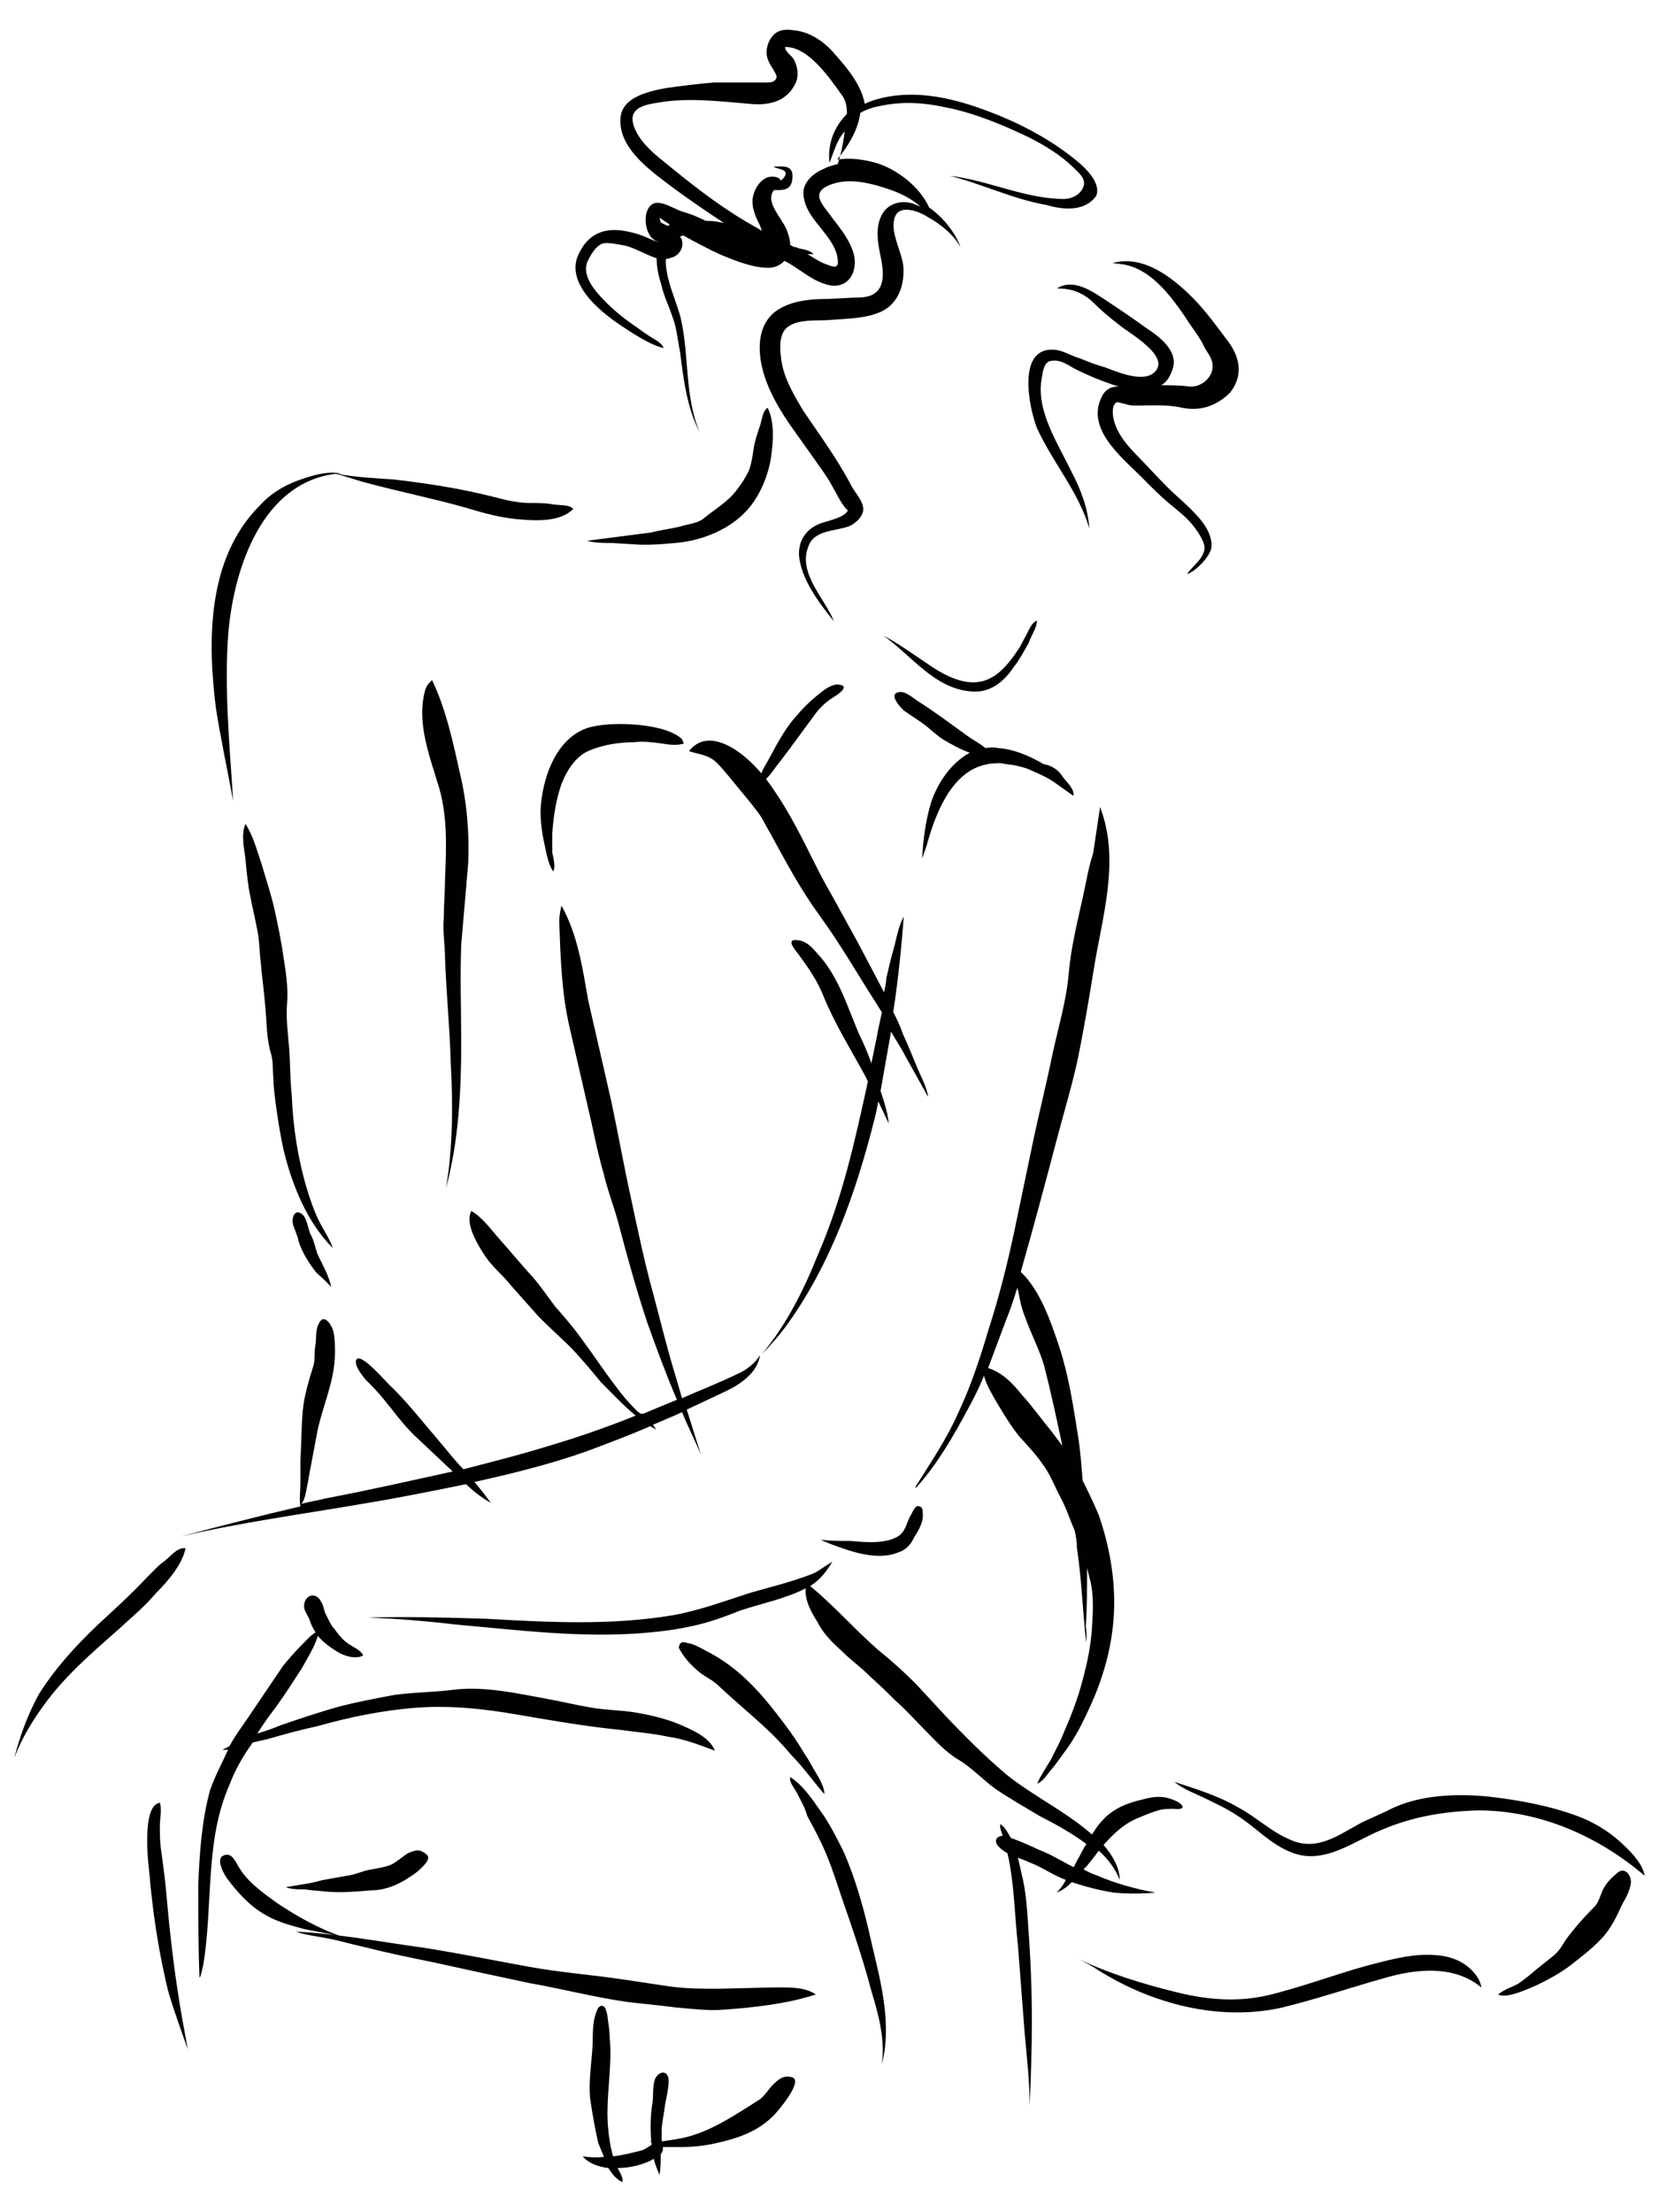 <svg xmlns="http://www.w3.org/2000/svg" viewBox="0 0 523 697" enable-background="new 0 0 523 697"><path d="M4.5 554c2.2-5.9 5.5-11.4 9.2-16.5 6.6-9.2 15.1-16.5 23.5-23.9 4-3.7 8.4-7.3 12.1-11.7 3.7-3.7 8.1-8.8 9.2-14-2.6-.4-4.8 2.6-6.6 4-2.2 1.5-4 3.7-5.9 5.5-3.7 4-7.7 7.7-11.7 11.4-8.1 7.3-16.2 15.8-22 25-3.4 6.2-5.9 12.8-7.8 20.2zm61.7 10.2c-2.6 9.5-3.3 19.8-3.7 29.7 0 9.9 0 19.8.4 29.4.7-1.1.7-2.6 1.1-3.7 3.3-19.1.4-39.3 8.4-57.3 1.8-4.8 4.4-9.2 7.3-13.2l4.8-1.1c5.1-1.5 10.3-2.9 15.4-4 10.3-2.9 20.9-5.1 31.9-5.9 10.6-.7 20.9.4 31.2 2.2 10.6 1.8 21.3 3.7 32.3 4.8 5.1.7 10.3 1.1 15.4 2.2 5.1.7 9.9 2.6 14.7 4.4-1.8-4.4-7.3-6.6-11.4-8.4-4.4-1.8-9.2-2.9-14-3.7-4.4-.7-9.2-.7-13.6-1.5-4.4-.7-8.8-1.8-13.2-2.6-9.9-1.8-20.9-4.4-31.2-2.9-5.9.7-11.7.7-17.6 1.5-5.9 1.1-11.7 2.2-17.6 3.7-6.2 1.8-12.1 3.7-18.4 5.9-2.6 1.1-4.8 1.8-7.3 2.6 1.8-2.9 4-5.9 5.9-8.4 2.9-4 5.5-8.1 8.1-12.1 1.8-3.3 4-6.6 5.1-10.3 1.8 2.2 4.4 4 7 5.5 2.2 1.1 5.1 1.8 7.3.7-.7-1.8-3.7-2.9-5.1-4-1.5-1.1-2.9-2.9-4-4.4-1.1-1.1-1.8-2.9-2.6-4.4-.7-1.1-.7-2.9-1.5-4-1.1-2.6-4-2.9-5.1-.4-1.1 2.6.7 4 1.5 6.2.4 1.5 1.1 2.6 1.8 3.7-1.8 1.1-3.3 2.9-4.8 4.4-1.8 1.8-3.7 4-5.5 6.2l-9.2 13.6c-2.6 4-5.5 7.7-7.7 11.7l-2.2 1.1h1.8c-2 4.4-4.2 8.4-5.7 12.8zm-19.8 16.2c0 4.8.7 9.5 1.1 14.3 1.1 11 2.9 22 5.5 32.7 1.8 6.2 4 12.1 6.2 18.4l-1.8-9.9c-2.2-12.5-3.7-25-4.8-37.4-.4-5.1-1.1-10.3-1.8-15.4-.4-2.6-.4-5.1-.4-7.7s.7-5.1 0-7.3c-4 .5-4 9.4-4 12.3zm227.9-52.1c2.9 2.6 5.5 5.1 8.1 7.7 3.3 2.9 6.2 6.2 9.5 9.5 2.9 2.9 6.2 6.6 9.9 8.8 4.4 2.6 7.7 6.2 11.7 9.2 4.8 3.3 9.5 5.9 14.3 8.8 5.1 2.6 10.3 5.5 14.7 8.8-1.1 1.5-1.8 3.3-2.9 5.1l-1.1 2.2c-3.7-1.8-7-4-11-5.5-1.5-.7-5.5-2.6-8.8-3.7-1.1-1.8-1.8-3.3-3.3-4.4-.4 1.1.4 2.6.7 3.7-.7 0-1.5.4-1.8.7-1.1 1.5.7 3.3 3.3 4.8 2.2 9.5 2.2 19.1 3.3 29l2.2 28.6c.7 7.3 1.5 14.7 1.5 22 .4-9.2.7-18 .7-26.8 0-9.5-.4-19.5-1.1-29-.4-5.9-.7-11.7-2.2-17.6l-1.1-4.8c1.8.7 2.9 1.1 3.7 1.5 4 1.5 7.3 4 11.4 5.5-.7 1.5-1.8 2.9-2.9 4 1.8-.7 3.3-1.8 4.8-3.3 4.4 1.5 8.8 2.6 13.2 3.3 4.4.4 8.8.4 13.2 0-6.2-1.1-12.8-2.9-18.7-5.5-1.5-.4-2.6-1.1-4-1.8 1.8-1.8 3.3-4 4.8-5.9 2.9 2.6 5.1 5.5 6.6 9.2 0-3.7-2.2-7.7-5.1-11 2.9-3.3 5.9-6.2 9.9-8.1 2.6-1.1 5.1-2.2 7.7-2.9 1.5-.4 2.9-.4 4.4-.4.7 0 2.9.4 2.9-.7-.4-1.5-4-2.6-5.5-2.9-2.6-.4-4.8 0-7.3.7-4.8 1.1-9.2 2.9-12.5 6.6-1.5 1.5-2.2 2.9-3.3 4.4l-.4-.4c-8.1-7-18-11.7-26.4-18.4-7-5.9-13.6-12.5-19.8-19.1l-8.8-9.5c-3.7-3.7-7.3-7-11.4-10.3-7.7-6.6-14.3-14.3-22-20.6 2.9-1.8 5.1-4.4 7-7.7l-5.1 3.3c-2.2 1.1-4.8 1.8-7 2.6-4.8 1.5-9.2 2.6-14 4-8.1 2.6-15.8 5.5-24.2 7-19.8 3.3-39.3 2.2-59.1 1.1-12.5-.4-24.6-.7-37.1-.4 9.2.4 18.4 1.1 27.5 2.2 20.2 1.8 40.4 4.4 60.6 2.6 4.8-.4 9.9-1.1 14.7-2.2 5.1-1.1 9.9-2.9 14.7-4.8 6.6-2.2 14.3-3.7 20.6-7-.4 3.7 1.8 7.7 3.7 10.6 1.8 3.7 4.8 6.6 7.7 9.2 2.7 2.8 6 5 8.9 8zm-60.2-9.6c-.4.7.7 1.8 1.1 2.6 1.5 2.2 3.3 4 5.1 5.5 2.2 1.8 4.4 2.6 6.2 4.4 7.7 7.3 16.2 13.6 22.8 21.7 4 4 7 8.4 10.6 12.5 0-2.2-1.5-4.8-2.6-6.6s-2.2-4-3.7-6.2c-2.6-4.4-5.5-8.4-8.4-12.1-6.2-8.1-12.8-15.1-21.7-19.8-2.2-1.1-4.4-2.6-6.6-2.9-1.7-.5-2.4-.5-2.8.9zm40.4 53.6c2.2 4 4.4 8.1 6.2 12.5s3.3 9.2 4.8 13.6c3.3 9.5 6.6 19.1 9.2 29 2.2 7.3 4.4 15.1 3.3 23.1 3.3-12.8-.4-26.1-3.3-38.5-2.2-9.9-4.8-19.5-8.8-28.6-2.2-4.4-4.4-8.8-7.3-12.8-2.6-3.7-5.5-8.1-9.5-10.6-.4 1.8 1.8 4 2.6 5.9 1 2 2.1 3.8 2.8 6.4zm211.5-1.8c19.5 0 37.8 8.1 52.5 20.6-.7-4-4.8-8.1-8.1-11-3.7-3.3-8.1-5.9-12.8-7.7-8.8-3.3-18.4-5.1-27.9-6.2-10.3-1.1-22.8-.7-32.3 4.4l-8.1 3.7-6.6 3.7c-5.5 2.9-10.6 4.4-16.5 1.5-5.9-2.6-10.3-7-15.8-9.9-6.2-3.7-13.6-5.9-20.2-8.1 2.6 2.2 6.6 3.7 9.5 5.1 3.7 1.8 7 3.3 10.3 5.5 5.9 3.7 10.6 9.2 17.3 11.7 10.3 4 19.5-3.7 28.6-7.3 9.9-4.2 19.8-5.7 30.1-6zm12.5 54.7c-2.2 1.1-4.4 1.8-6.2 3.3 2.6 1.5 9.5-1.8 12.1-2.9 3.7-1.8 7.3-3.7 10.6-6.2 3.3-2.6 6.6-5.1 9.5-8.1 3.3-3.3 5.1-7.3 7-11.4 1.1-1.8 2.2-4 2.6-6.2s-1.5-5.5-4-3.7c-1.8 1.5-3.3 2.9-4.4 4.8-1.1 1.8-1.5 4.4-2.9 5.9-3.3 3.3-6.6 7-9.2 10.6-1.1 1.8-2.2 3.7-4 5.1l-5.5 4.4c-1.6 1.4-3.4 2.9-5.6 4.4zm-107.6 2.6c-10.6-2.6-21.3-5.9-31.2-10.6 2.2 1.1 4.4 2.2 6.6 3.7 16.9 10.6 38.2 16.2 58 11.7 10.6-2.6 21.3-6.2 31.9-9.2 9.9-2.9 22-4.4 30.8 2.9-.4-3.3-3.7-6.6-6.6-8.1-3.3-1.8-7-2.2-10.6-2.2-6.2 0-12.5 1.8-18.4 3.3-10.6 2.9-21.3 7-31.9 9.5-9.9 2.3-19.8 1.2-28.6-1zm-237.2-14c-13.2-1.8-26.8-4.4-40.4-5.1 2.9 1.1 7 1.5 10.3 2.2 3.7.7 7.3 1.8 11 2.6 7 1.8 14.3 3.3 21.7 4.8 9.9 2.2 20.2 4.4 30.5 6.6 10.3 1.8 20.2 4.4 30.5 5.9 5.5.7 10.6 1.1 15.8 1.8 4.8.4 9.9 1.1 15.1.7 9.5-.7 19.8-1.8 29-4.8-3.7-2.6-9.5-2.2-14-2.2l-16.5.4c-5.1 0-10.3 0-15.4-.7l-14.7-2.2c-9.9-1.5-19.8-2.2-29.7-4-11.1-2-21.8-4.2-33.2-6zm-62-21.7c3.3 4.4 7.3 8.8 12.1 11.4 3.7 2.2 8.1 3.3 12.1 4.4l11.4 2.2c-7.3-2.6-13.6-6.2-19.8-10.3-4-2.9-8.8-6.2-11.7-10.6-1.5-2.2-2.6-5.9-5.5-4.4-2.3 1.1.3 5.9 1.4 7.3zm62.8-7.7c-2.2-1.8-3.3-1.5-5.9-.4-1.8 1.1-3.7 2.9-5.5 3.7-1.8.7-4.4 1.1-6.6 1.5s-4.4 1.5-6.6 1.8l-8.4 1.5c-3.7 1.1-7.7 1.5-11.4 2.2 1.8.7 4 .7 6.2.7 2.2.4 4.4.4 6.6.7 4.8.4 9.2 0 14-.4 5.5 0 10.3-2.6 14.7-5.9 1-1 4.7-3.9 2.9-5.4zm141.7-268.3l1.8 2.9c-.4 2.2-1.1 4.8-1.5 7.3l-1.8 8.8c-1.1-3.3-2.6-6.6-4-9.5-3.7-8.8-6.6-18.4-13.2-25.3-1.5-1.8-3.3-3.7-5.9-4-4.4-.7-.7 3.3.4 4.8 2.9 4 5.5 7.7 7.3 12.1 3.7 9.2 8.8 17.3 13.6 26.1.4.7.4 1.1.7 1.5-4 18.4-8.1 37.1-15.8 54.7-4.4 11-9.9 22-17.6 31.2 2.6-2.6 5.1-5.5 7.3-8.4 14.3-19.5 22.4-42.6 28.3-66.1.4-1.5.7-3.3 1.1-5.1l3.3 7c-.4-3.7-1.5-7-2.6-10.3l3.3-18.7 3.3 5.5 8.4 15.1c-.4-3.3-2.6-7-3.7-9.9-1.5-3.7-2.9-7-4.4-10.3-.7-2.2-1.8-4.4-2.9-6.6 1.5-9.9 2.6-20.2 3.3-30.1-1.5 2.9-2.2 6.2-2.9 9.2-1.1 3.7-1.8 7-2.6 10.3 0 1.5-.4 2.9-.7 4.4l-8.1-15.4-8.1-14.7c-2.6-4.4-4.8-8.8-7-13.2-4-8.1-8.4-16.5-14-23.9 1.8-1.8 2.9-3.7 4.4-5.5 3.7-4.8 7-9.5 10.6-14.3 1.5-2.2 3.3-4 5.5-5.5 1.1-.7 6.2-3.7 2.9-4.4-2.6-.7-5.9 2.2-7.7 3.7-2.2 1.8-4.4 4-6.2 6.2-4 4.4-6.6 9.9-9.5 15.1-.7 1.1-1.1 1.8-1.5 2.9-4.8-5.9-16.2-15.4-22.8-7 3.3 1.1 6.2 1.1 8.8 3.7s4.4 5.1 6.6 7.7c1.8 2.2 4 4.8 5.9 7.3 1.8 2.2 2.9 4.8 4.4 7.3 4.8 8.8 9.5 17.6 15.4 25.7 6.5 8.9 12 18.5 17.9 27.7zm52.8-75.3c-4.4-2.6-9.5-4.8-14.7-5.1-1.5-.4-2.6 0-3.7 0-1.8-1.5-4-2.6-5.9-4-5.1-3.7-9.9-7.3-15.1-10.6-1.8-1.1-4.4-3.7-6.6-2.9-2.9.7 1.1 5.1 2.2 5.9 2.6 1.8 5.1 3.3 7.3 5.1 1.8 1.5 3.3 2.9 5.1 4 2.6 1.5 5.1 2.9 8.1 4-5.9 3.3-9.9 9.2-12.1 15.4-1.8 5.9-2.6 12.1-2.9 18l1.5-4.4c2.6-9.5 7.7-23.1 18.7-25.3 1.5-.4 3.3-.4 4.8-.4 1.5.4 2.9.4 4.4.7 1.5.4 3.3.7 4.8 1.5 2.6 1.1 5.1 2.2 7.3 3.7l6.2 4.4c.4-2.2-2.2-4.4-3.3-5.9-1.3-2.2-3.5-3.7-6.1-4.1zm-9.5-30.5c1.8-2.2 3.3-5.1 4.8-7.7.7-2.2 2.6-4.8 2.6-7-1.5.4-2.6 2.9-3.3 4.4-1.1 1.8-1.8 3.7-2.9 5.1-2.2 3.3-4.8 6.6-8.1 8.4-7 4-15.1-.7-20.9-4.8-4.4-2.9-8.4-5.9-13.2-8.4 8.8 6.2 16.2 16.9 27.9 17.6 5.8.5 10.2-3.2 13.1-7.6zm-114.2-42.5l-20.2 2.6c2.2.7 5.1.7 7.7.7l6.6.4c4.4.4 9.2 0 13.6-.4 8.4-.7 17.6-4.4 23.1-11 3.7-4.4 6.2-10.6 7-16.2.7-4.8 1.1-11-1.1-15.4-1.8 1.1-1.8 4.4-2.6 6.2-.7 2.2-1.5 4.4-1.8 6.6-.4 2.6-.7 4.8-1.5 7-1.1 2.2-2.2 4-3.7 5.9-2.9 4-7 6.2-10.6 9.2-1.8 1.5-5.1 1.8-7.7 2.6-2.9.7-5.8 1-8.8 1.8zm182.5-44.1c4-5.1 3.3-10.6-.4-15.8-3.3-4.4-6.2-8.4-9.9-12.5-6.6-7-16.5-15.4-26.8-12.5l3.3.4c9.5 1.5 16.2 11.4 21.3 19.1 1.5 2.2 2.9 4 4 6.2.7 1.8 2.6 3.7 2.9 5.9.7 4-3.3 7.7-7.3 7.3-2.9-.4-5.9-.4-8.8-.4 1.8-1.1 2.9-2.9 3.7-5.5 1.5-5.5-4.4-9.9-8.4-12.5-4-2.9-8.4-5.9-12.8-8.8s-10.3-7-15.4-3.7c4.4 0 7.7 1.1 11 4 2.6 2.6 5.5 5.1 8.4 7.3 2.9 2.6 17.3 10.3 11 15.4-3.7 2.9-11.4-.4-15.1-1.8-2.6-.7-5.5-1.8-8.1-2.9-2.6-.7-4.8-2.2-7.3-2.6-12.8-1.8-8.8 18-6.2 24.6 4.8 10.6 13.2 20.2 16.5 31.6-.4-6.2-2.6-12.1-5.5-17.6-4.4-9.2-11.4-19.5-9.5-29.7.4-2.2.7-5.5 3.3-5.5 2.9-.4 5.1 1.5 7.3 2.6 4.4 2.2 8.8 4 13.6 5.5-2.6 0-4.4 1.1-5.5 3.7-4.8 10.6 8.1 19.8 14.3 26.4 2.2 2.2 4.4 4.4 7 6.6s5.1 4 7.3 6.6c1.8 2.2 4.4 5.9 4 8.1-.7 3.3-3.7 5.1-5.5 7.7 2.6-.7 7.3-5.5 7.7-8.4.4-4-2.6-8.1-5.1-10.6-2.6-2.9-5.9-5.5-8.8-8.4s-5.9-6.2-8.8-9.2c-3.3-3.3-7-7.3-8.1-12.1-.4-1.5-.7-4.8 1.1-5.5l2.9.7c1.1.4 2.2.4 3.3.4 4.4 0 9.5-.4 14.3.7 5.5 1.1 10.7-.4 15.1-4.8zm-42.2-62c1.8-4.8-5.1-10.3-8.4-12.8-7.7-5.9-16.9-10.6-26.1-14-8.8-3.3-18.7-5.9-28.6-4.8-3.3.4-6.6 1.1-9.9 2.6-1.1-6.2-5.9-11.7-9.9-16.2-3.3-3.7-7.7-6.6-12.8-7-2.6-.4-5.1 0-6.6 2.2-1.5 1.8-2.2 5.1-1.1 7.3.4 1.5 2.9 4.4 2.6 5.5-.7 1.8-2.6 1.5-4.4 1.5h-15.4c-5.1.4-10.3 1.1-15.4 1.8-5.5 1.1-13.6 2.9-14 9.5-.7 9.9 10.6 17.3 17.3 22.4 5.1 3.7 10.3 7.3 15.4 10.6-1.8-.4-3.3-.7-5.1-.7h-.7c-2.2-1.1-4.8-2.2-7.3-2.9-3.7-1.1-9.5-5.9-11.4.4-.7 2.6 0 5.9 1.5 7.7 1.1 1.1 2.2 1.5 3.3 1.8-1.5-.4-3.3-1.1-4.8-1.8-2.6-1.1-5.1-1.8-8.1-2.2-6.2-.7-10.6 1.8-13.2 7.3-3.7 7.3 2.9 14.7 8.4 19.1 2.6 2.2 5.5 4 8.4 5.9 2.9 1.8 6.6 4 9.9 4.8-.4-1.5-2.6-2.6-3.7-3.3-1.8-1.1-3.3-2.2-4.8-3.3-3.3-2.2-6.6-4.8-9.5-7.7-3.3-3.3-8.1-8.4-5.9-13.2 1.1-2.2 2.6-4.8 4.8-5.5 1.8-.4 5.1.4 7 .7 2.9.7 6.6 2.9 9.9 4 0 2.9.7 5.9 1.5 8.4.7 3.3 2.2 6.2 3.3 9.5 1.5 3.7 1.8 7.7 2.6 11.7 1.1 8.8 2.2 17.6 6.2 25.3-4.8-11.4-3.3-23.9-5.9-35.6-1.1-5.1-5.1-12.8-4.8-19.1.7 0 1.8-.4 2.6-.7 2.2-1.1 3.3-3.7 2.2-5.9l-.4-.4 1.1-.4c4 2.2 8.1 4.4 12.1 6.2 4.4 1.8 9.9 4 14.7 4 1.8 0 3.7-.7 5.1-2.2 4.4 2.2 8.1 5.9 12.8 7.3 6.2 2.2 10.3-2.6 9.2-8.8-1.1-5.1-5.1-9.5-8.1-13.6-1.1-1.5-3.3-4-2.9-5.9.4-2.2 4-3.3 5.9-3.7 5.1-1.1 11 .4 16.2 2.2 3.3 1.1 7 2.9 9.9 5.5-.7-.4-1.8-.7-2.6-1.1-3.7-1.1-8.1 0-9.9 4-1.8 3.7-1.1 8.1-.4 11.7.7 3.3 2.2 9.9-1.5 12.5-1.8 1.5-4.8 1.5-7 1.5l-7.7.4c-5.1 0-10.6.4-15.1 2.9-4.8 2.6-6.6 7.3-6.6 12.5 0 8.8 4.8 17.3 9.5 24.2l8.1 11.4c1.8 2.6 3.7 5.1 5.1 7.7 1.5 2.6 2.6 5.1 4.4 7.3l.7.7c-1.5 2.6-7.3 3.3-9.5 4.4-4 1.8-6.2 5.5-5.9 9.9.7 7.3 6.2 14.7 11 20.6-2.9-7.3-11.4-15.1-8.1-23.5 1.8-5.5 8.8-4.8 13.2-6.6 2.2-1.1 4.8-3.7 4-6.2-.4-2.2-2.6-4.4-3.7-6.6-4.4-8.4-9.9-15.8-15.1-23.5-2.6-4.4-5.5-9.2-6.6-14.3-.7-3.7-1.5-9.9 1.8-12.1 3.3-2.6 9.5-1.8 13.6-2.2 5.1-.4 11-.4 15.8-2.6 5.5-2.6 7.3-8.4 7-14-.4-4.8-4-10.3-2.9-15.1 1.1-5.1 7.7-2.6 10.6-.7 4 2.2 8.1 5.5 10.3 9.5-1.5-4.4-5.5-9.5-9.9-12.5-2.9-6.6-10.3-12.1-16.5-14-3.7-1.1-8.4-1.8-12.5-1.1 3.3-4 6.6-9.2 7.3-14.7 1.8-1.1 4-1.8 6.2-2.2 7-1.5 13.6-1.1 20.6.4 9.2 1.8 18 5.5 26.4 9.5 5.1 2.6 9.9 5.5 14 9.5 1.8 1.8 4.4 3.7 2.9 6.6-1.1 2.2-3.7 3.3-5.9 3.3-12.1 0-23.9-5.9-36-7.3 10.3 2.6 19.8 7.3 30.5 9.2 6.1 1.8 12.4 1.8 15.7-2.9zm-137.3 8.4l-.4-1.5 3.3 2.2c-.4 0-.4.4-.7.4-.8-.4-1.5-.7-2.2-1.1zm56.9-40.4c1.5 1.8 1.8 4 1.8 6.2-4 4-6.2 9.5-5.5 15.4 1.5-3.7 2.2-7 4.8-9.9-.4 3.3-1.1 7-2.2 10.3-1.5.4-2.9.7-4.4 1.5-2.6 1.1-5.1 2.9-6.2 5.9-.7 2.6.4 5.9 1.8 8.1 2.6 4.4 8.4 9.2 8.8 14.7.4 2.9-1.5 2.2-3.3 1.5-2.2-.7-4.4-2.2-6.2-3.3h1.8c-.7-1.1-2.9-1.5-4.4-1.8l-1.1-.4c-.7 0-1.1-.4-1.8-.7 0-1.5-.4-2.9-1.1-4.8-1.5-3.7-7-8.8-4-12.5h-.4c2.9 0 5.9.4 6.2-3.7.4-4.4-2.9-3.7-5.9-3.7.7.7 3.3.7 3.7 1.8.4.7-.7 2.2-1.5 2.6-.4-1.5-3.7-1.5-4.8-.7-2.2 1.1-3.7 4-4 6.2-.4 2.6.7 5.5 1.8 7.7.4.7.7 1.5 1.1 2.6l-5.1-2.9c-9.2-5.5-17.6-12.1-26.1-19.1-3.7-2.9-7.7-6.6-9.2-11-1.8-5.5 2.9-6.6 7.3-7.3 9.9-1.8 20.2-.4 30.1.4 5.9.4 11-1.1 13.6-6.6 1.1-2.2.7-5.5-.7-7.7-.7-1.1-2.6-2.2-2.6-3.7 7-.1 13.3 8.7 17.7 14.9zm-81.5 649.8c1.8 2.2 4.8 3.3 8.1 3.7 1.1 1.8 2.6 3.7 4.4 4.4.4-1.1-.7-2.9-1.5-4.4 4 0 8.4-1.1 11.4-2.9.4 1.8 1.1 3.3 1.8 5.1.4-2.2.4-4.4.4-6.6.7-.7.7-1.5.7-2.2h5.5c3.7 0 7.3-.4 10.6-1.1 7-1.5 14-3.7 19.1-9.2 1.1-1.1 9.2-10.6 5.5-11.7-2.6-.7-4 .4-5.9 2.2-1.5 1.5-2.9 4-4.8 5.1-7 4.4-14 9.2-22 11.4-2.6.7-5.5 1.1-8.4 1.5v-4.4c.4-2.6.7-4.8 1.1-7.3.4-2.2 1.1-5.1 1.1-7.3 0-3.7-3.3-3.3-4.4-.4-.7 2.2-.4 5.1-.7 7.3-.7 4-.7 8.1-.4 12.1h-.3l.4.4v.7c-1.1.7-2.2 1.5-3.3 1.8-2.9.7-5.9 1.5-8.8 1.8-.4-1.1-.4-1.8-.7-2.6-.7-3.7-1.1-7.3-1.1-11 0-8.1 1.5-15.8.7-23.9 0-2.2-.4-4.4-.7-6.6 0-.7-.4-1.8-.7-2.6-1.1-1.5-2.2-.4-2.6.7-1.8 4.4-1.1 8.4-1.5 12.8-.4 5.1-1.1 9.9-.7 14.7.7 4.8 1.5 9.5 2.6 14.3l1.8 4.4c-2 .2-4.2.2-6.7-.2zm158.6-167c.4-6.2.4-12.1.4-18.4l1.1 4.4c1.1 4.8.7 10.3.4 15.1-.4 5.5-1.5 10.6-2.9 15.8-1.5 5.9-3.7 11.4-5.9 16.5-1.1 2.9-2.6 5.5-4 8.4-1.5 2.6-3.3 5.1-4.4 7.7 1.8-.4 3.7-3.7 4.8-4.8 1.5-1.8 2.9-4 4.4-5.9 2.9-4 5.1-8.4 7.3-13.2 4.4-9.5 7.3-19.8 7.7-30.5.4-10.3-1.5-20.6-4.8-30.1-1.5-3.7-3.3-7.3-5.1-11-.4-4.8-.7-9.5-1.5-14.3-1.5-9.5-2.9-18.7-5.9-27.9-2.6-7.7-5.9-17.6-12.1-23.5 4-14 7.7-27.9 11.4-41.9 2.2-8.4 4.8-16.9 6.6-25.3 1.8-8.8 3.3-17.6 4.8-26.8 2.6-17.3 8.8-35.2 2.2-52.5l-2.2 14.7c-1.5 4.4-2.2 9.2-3.3 14-1.8 8.1-3.7 15.8-4.4 23.9-.7 8.4-3.3 16.9-5.1 25.3-1.8 8.8-4 17.6-5.9 26.4l-6.2 29.7c-2.2 10.3-4.8 20.6-8.1 30.8-2.6 8.8-5.5 17.6-9.5 26.1-3.7 8.4-8.8 15.8-13.6 23.5h.4c6.6-7.3 11.7-16.2 16.2-24.6 1.8-3.3 3.7-7 5.1-10.6.7 2.9 2.6 5.9 4 8.4 2.2 3.7 4.4 7.3 7 10.6 2.6 2.9 5.5 5.9 7.7 9.2 2.2 2.9 3.7 7 5.5 10.3s2.9 7 4.4 10.3c.4 1.8.7 3.7.7 5.5 1.5 9.9 1.8 19.8 2.9 29.7.2-1.4.2-3.2-.1-5zm-7.4-56.9l-3.3-4.4c-3.3-4-6.2-8.1-9.5-11.7-2.9-3.7-6.2-7-10.6-8.4l5.5-14.7c1.5-3.7 2.6-7 3.7-10.6l.4 1.5c.4 2.6 1.1 5.5 2.2 8.1 1.8 5.1 4.4 9.9 5.9 15.1 2.1 8.2 3.9 16.6 5.7 25.1zm-160.8-186.9v-6.2c.4-5.1 1.1-10.3 2.9-15.4 1.5-4 4.4-8.8 8.8-10.6s9.2-2.6 14-2.6c2.9-.4 5.9 0 8.8.4 2.6.4 4.8.7 7 0-.4-.7-.4-1.1-.7-1.5-3.3-2.9-9.5-4-14-4.4-4.8-.4-9.9-.4-14.7.7-11 2.9-15.4 16.5-15.8 26.4 0 3.3.4 6.6 1.1 9.9.7 2.9 1.1 6.6 2.9 9.2.8-1.5.1-4-.3-5.9zm6.6-108.3c-1.1-1.5-4.8-1.1-6.6-1.5-2.2-.4-4.8-.4-7-.4-5.1 0-9.5-1.5-14.3-2.6-9.2-2.2-19.1-3.7-28.6-4.8-5.9-.4-12.1-.7-18-1.8h1.5c-4.4-1.1-9.9.7-14 2.2-4.8 1.8-8.8 4.4-12.1 8.1-16.2 16.5-16.2 41.9-13.6 63.1 1.5 9.9 3.7 19.8 5.5 29.7-1.1-17.6-2.9-35.6-1.5-53.2 1.8-20.2 10.6-47 33.8-49.9 2.9.7 5.9 1.8 8.8 2.6 10.6 2.9 21.7 5.1 32.3 8.1 5.9 1.8 11.4 3.3 17.3 3.7 4.8.4 12.5.8 16.5-3.3zm-26 313.2c-1.5-2.2-3.3-4.4-5.1-6.6 11.7-2.6 23.5-5.5 34.9-9.5 7-2.6 13.6-5.1 20.6-8.1.4.4 1.1.7 1.8 1.1l-1.1-1.5 7.7-3.3c.7-.4 1.1-.4 1.5-.7 1.8 4.4 4 8.8 5.9 13.2l-4.4-14 11.7-5.5c4.8-2.2 10.6-5.9 11.4-11.7-1.5 2.6-4.4 4.8-7 5.9-5.9 2.9-11.7 5.1-17.6 7.7l-1.8-6.2c-2.6-8.4-4.8-17.3-7-25.7-2.9-10.3-5.1-20.9-7.3-31.2-2.2-9.9-4-20.2-6.2-30.5l-7.3-31.9c-1.8-10.3-3.3-20.6-8.4-29.7-.4 1.8-.7 3.3-.7 5.1.4 11 .7 22.4 3.3 33.4l7 30.5c1.1 5.1 2.2 10.3 3.7 15.4 1.1 4.8 2.9 9.5 4.4 14.7 2.9 11 5.9 22 9.5 32.7 2.9 8.1 5.9 16.2 9.2 23.9-3.7 1.5-7 2.9-10.6 4.4h-.8c-.7-.4-1.5-1.1-1.8-1.5-2.2-2.2-4.4-4.8-6.2-7.3-3.7-4.8-7-9.9-10.6-14.7-2.6-3.7-5.5-7-8.4-10.3-2.2-2.9-4.4-6.2-7-9.2-3.7-4-7-8.1-10.6-12.1-2.6-2.9-5.1-6.6-8.8-8.8-2.2 4 2.2 11 4.4 14.3s5.5 5.9 8.1 9.2l8.8 9.9c2.9 2.9 6.2 5.9 9.2 8.8 3.7 3.7 7 7.7 10.3 11.7 3.3 3.3 7 7.3 11 10.6-9.2 3.7-18.7 7-28.6 9.9-8.4 2.6-17.3 4.8-25.7 7-2.6-2.6-4.8-5.5-7-8.1-5.1-5.9-9.9-12.1-15.4-17.6-1.5-1.1-9.9-11.4-11.4-8.8-.7 1.8 1.8 4.8 2.9 6.2 1.8 1.8 3.7 3.7 5.5 5.9 3.3 4 6.2 8.1 9.9 11.7l11.7 11 .4.4c-13.2 2.9-26.4 5.9-39.6 8.4-2.9.7-5.5 1.1-8.1 1.8 1.1-1.1 1.5-4 1.8-5.5.4-1.8.7-4 1.1-5.9l2.2-11.7c1.8-8.4 5.5-15.8 5.5-24.6 0-2.2 0-5.1-.7-7.3-.7-1.8-2.9-5.1-4.4-1.8-1.1 1.8-.7 4.8-1.1 7s0 4.8-.7 6.6c-1.5 4.8-2.9 9.5-3.3 14.3-.4 5.1-.4 10.3-.7 15.1v7.3c0 2.6-.4 5.1 0 7.3-12.5 2.9-25.3 6.2-37.8 9.5 18.7-4.4 38.2-7 57.3-10.3 11-1.8 22-4 32.7-6.2 1.9 1.8 4.5 4 7.8 5.9zm-63.5-142.8c-.4-4.8-1.1-9.9-.7-14.7s-.4-9.9-1.1-14.3c-.7-5.1-1.8-10.3-2.9-15.4-1.1-4.8-2.6-9.2-4-14-1.5-4.4-2.6-8.8-5.1-12.8-1.5 3.3-.4 7.7 0 11.4.4 4 .7 7.7 1.5 11.4.7 3.7 1.5 7 2.2 10.6.7 3.3.7 7 1.1 10.3.4 4.8 1.1 9.5 1.5 14.7.4 4.8.4 9.9 1.8 14.3.7 2.6.4 5.1.7 7.7 0 2.6.4 5.1.7 7.7.7 5.1 1.5 10.3 2.6 15.1 2.6 10.6 7.3 22.4 15.4 30.5-1.1-3.3-3.3-6.2-4.8-9.5s-2.6-6.6-3.7-10.3c-2.6-9.2-4-18.4-4.4-27.9-.5-4.9-.5-9.7-.8-14.8zm13.2 74.8c-.7-3.7-2.9-7.3-4.4-10.6-.7-2.2-1.1-4.4-2.2-6.2-.7-1.8-1.1-5.1-2.6-6.2-2.2-1.8-3.3 1.1-2.9 2.9s1.5 3.7 1.8 5.5c1.1 3.7 3.3 7 5.5 9.9 1.5 1.4 3.3 2.9 4.8 4.7zm34.1-157.1c2.6 9.2 2.2 18.7 1.8 28.3 0 4-.4 8.4-.4 12.5-.4 4.4.4 8.4.4 12.8.4 11 1.5 22 1.8 33 .7 12.8.7 26.4-1.5 39.3 4-14.7 4.8-30.8 4.8-45.9 0-10.3-.4-20.6 0-30.8l2.2-25.7c.4-9.5-.4-19.1-2.6-28.3-2.2-9.9-4.4-20.2-8.8-29.4-1.1 1.1-1.8 1.8-2.2 3.3-2.8 10.4 1.6 21 4.5 30.9zm149.8 235.7c1.1-1.5 2.9-4.8 2.6-7 0-1.5 0-2.6-1.8-2.6-.7.4-1.5 1.8-1.8 2.6-1.5 2.2-1.5 4.8-3.7 6.6-4 2.9-11 2.2-15.4 1.8-3.3 0-6.2 0-9.5-.4 2.2 1.1 4.4 1.8 6.6 2.6 5.1 1.8 12.1 3.7 17.6 1.5 2.5-.7 4.3-2.5 5.4-5.1z" fill="#010101"/></svg>